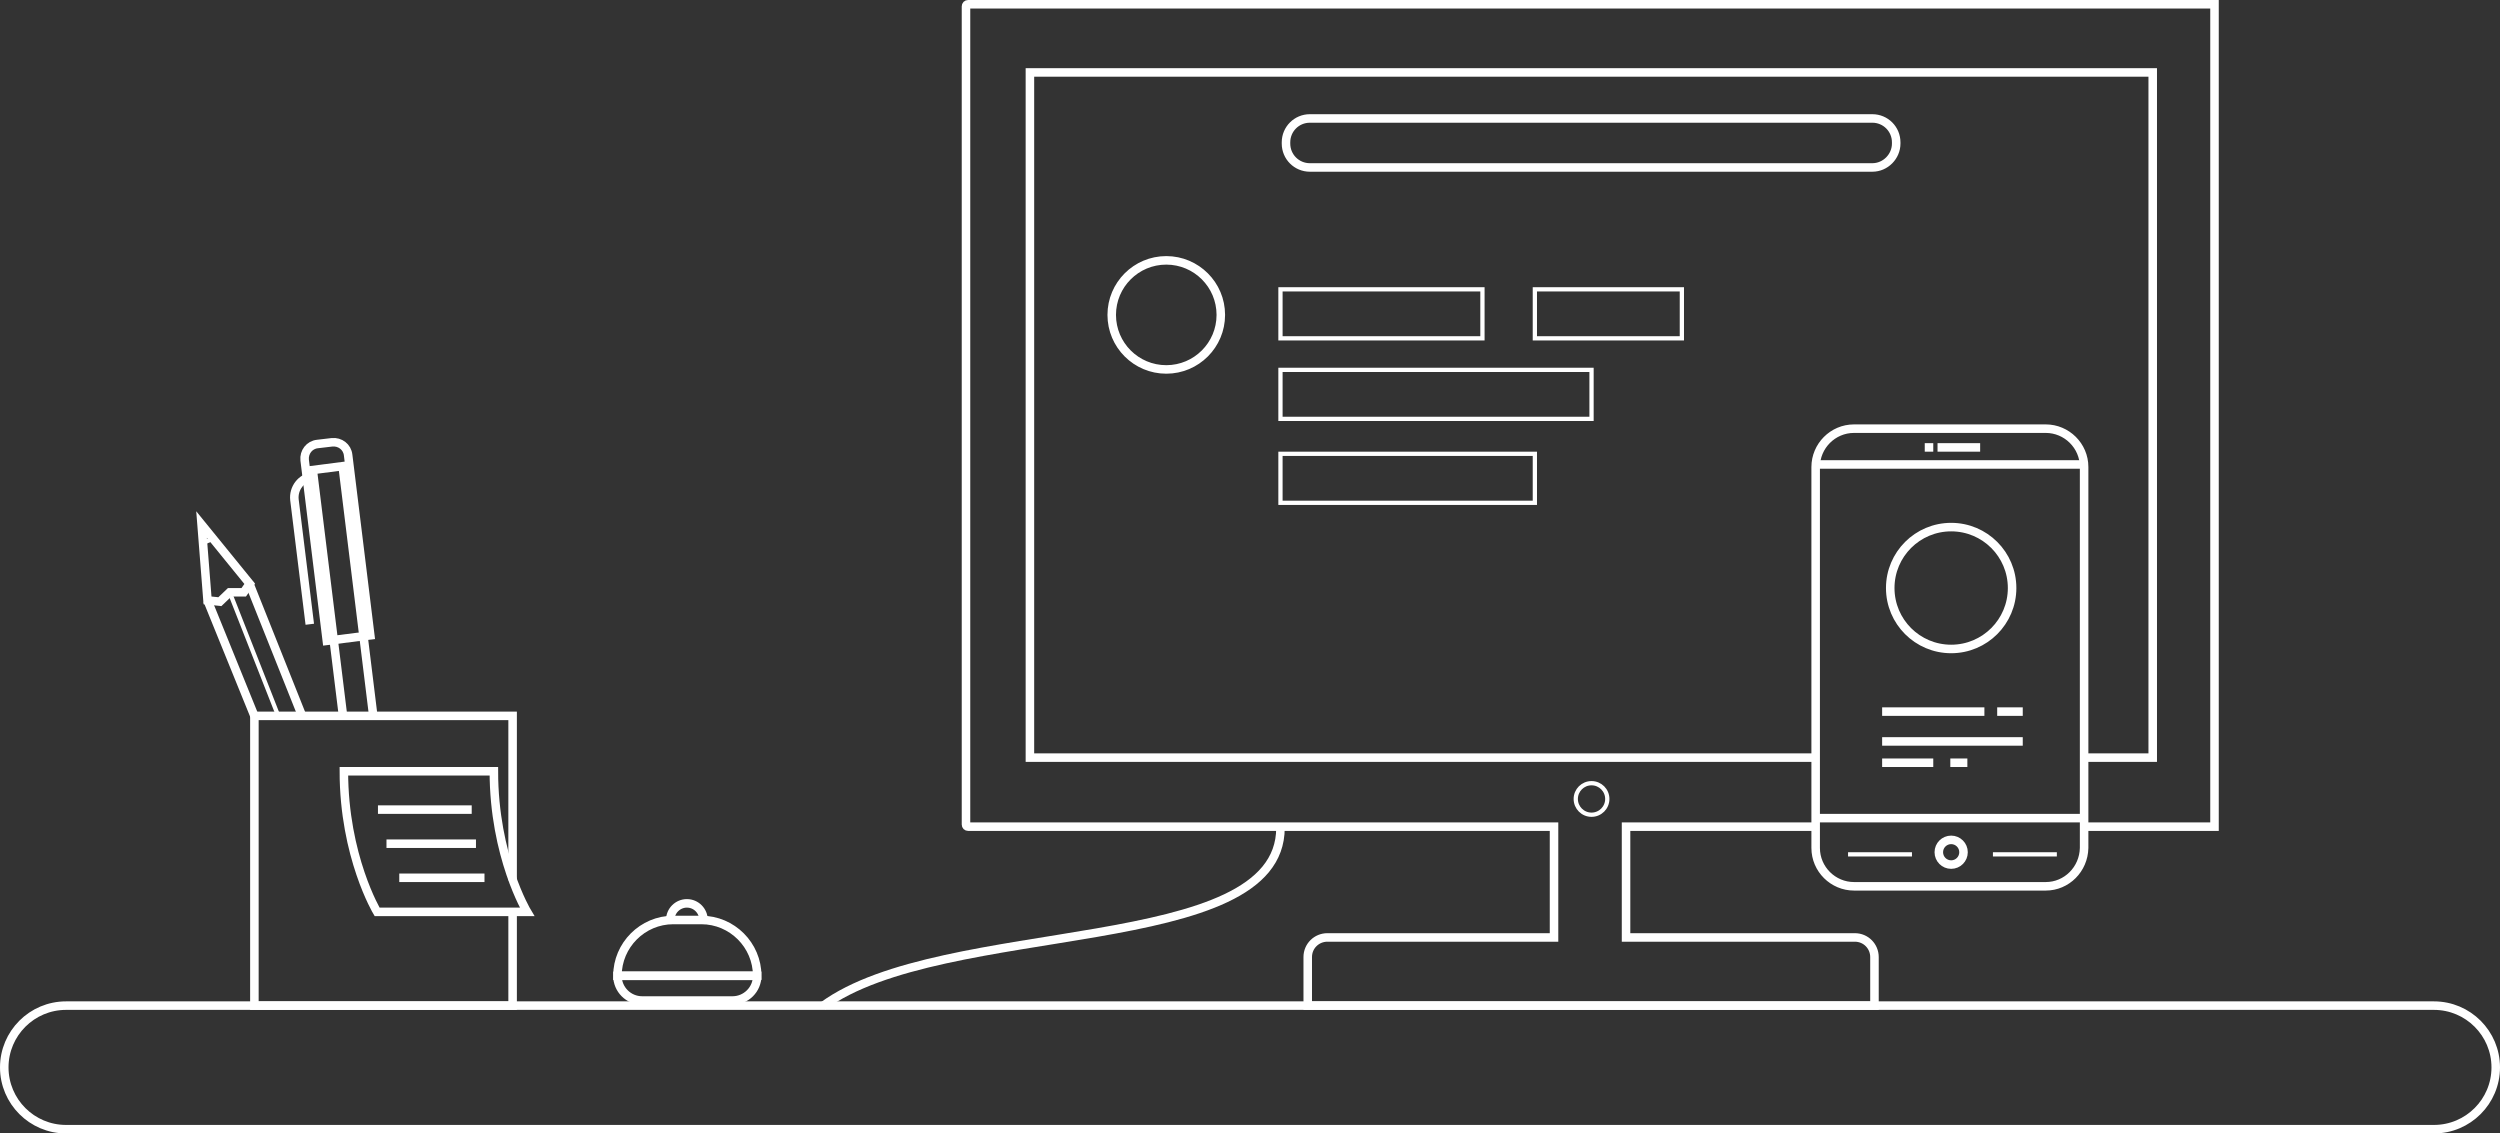 <?xml version="1.0" encoding="utf-8"?>
<!-- Generator: Adobe Illustrator 19.0.0, SVG Export Plug-In . SVG Version: 6.00 Build 0)  -->
<svg version="1.1" id="Layer_1" xmlns="http://www.w3.org/2000/svg" xmlns:xlink="http://www.w3.org/1999/xlink" x="0px" y="0px"
	 viewBox="0 0 586.7 266" style="enable-background:new 0 0 586.7 266;" xml:space="preserve">
<rect x="0" y="0" width="586.7" height="266" fill="#333333" stroke="none"/>
<polyline id="XMLID_16_" style="fill:none;stroke:#FFFFFF;stroke-width:2;stroke-miterlimit:10;" points="80.5,168 73.4,110.3 
	80.4,109.4 87.6,168 "/>
<path id="XMLID_51_" style="fill:none;stroke:#FFFFFF;stroke-width:2;stroke-miterlimit:10;" d="M72.7,146.5l-3.6-29.2
	c-0.3-2.7,1.6-5.2,4.3-5.5h0"/>
<path id="XMLID_45_" style="fill:none;stroke:#FFFFFF;stroke-width:2;stroke-miterlimit:10;" d="M86.9,149.1l-10.2,1.3l-5.2-42.4
	c-0.2-1.9,1.1-3.6,3-3.8l3.4-0.4c1.9-0.2,3.6,1.1,3.8,3L86.9,149.1z"/>
<path id="XMLID_14_" style="fill:none;stroke:#FFFFFF;stroke-width:2;stroke-miterlimit:10;" d="M300.5,194.3
	c0,30.5-79.2,21.1-107.4,41.8"/>
<path id="XMLID_2_" style="fill:none;stroke:#FFFFFF;stroke-width:2;stroke-miterlimit:10;" d="M488.7,194h31V1H227.2
	c-0.3,0-0.5,0.2-0.5,0.5v192c0,0.3,0.2,0.5,0.5,0.5h137.5v26h-53.2c-2.5,0-4.6,2-4.6,4.6V236h133v-11.4c0-2.5-2-4.6-4.6-4.6h-53.7
	v-26h44"/>
<polyline id="XMLID_12_" style="fill:none;stroke:#FFFFFF;stroke-width:2;stroke-miterlimit:10;" points="426.1,177.8 241.7,177.8 
	241.7,17 505.2,17 505.2,177.8 489,177.8 "/>
<circle id="XMLID_3_" style="fill:none;stroke:#FFFFFF;stroke-width:2;stroke-miterlimit:10;" cx="273.7" cy="73.9" r="12.8"/>
<path id="XMLID_4_" style="fill:none;stroke:#FFFFFF;stroke-width:2;stroke-miterlimit:10;" d="M439.4,39.3h-132
	c-3.1,0-5.6-2.5-5.6-5.6v-0.3c0-3.1,2.5-5.6,5.6-5.6h132c3.1,0,5.6,2.5,5.6,5.6v0.3C445,36.7,442.5,39.3,439.4,39.3z"/>
<rect id="XMLID_5_" x="300.5" y="67.9" style="fill:none;stroke:#FFFFFF;stroke-miterlimit:10;" width="47.4" height="11.5"/>
<rect id="XMLID_6_" x="300.5" y="86.8" style="fill:none;stroke:#FFFFFF;stroke-miterlimit:10;" width="73" height="11.5"/>
<rect id="XMLID_34_" x="300.5" y="106.5" style="fill:none;stroke:#FFFFFF;stroke-miterlimit:10;" width="59.7" height="11.5"/>
<rect id="XMLID_35_" x="360.2" y="67.9" style="fill:none;stroke:#FFFFFF;stroke-miterlimit:10;" width="34.5" height="11.5"/>
<path id="XMLID_7_" style="fill:none;stroke:#FFFFFF;stroke-width:2;stroke-miterlimit:10;" d="M480.1,208h-45c-4.9,0-9-4-9-9v-89.4
	c0-4.9,4-9,9-9h45c4.9,0,9,4,9,9V199C489,204,485,208,480.1,208z"/>
<line id="XMLID_9_" style="fill:none;stroke:#FFFFFF;stroke-width:2;stroke-miterlimit:10;" x1="426.7" y1="192" x2="488.7" y2="192"/>
<circle id="XMLID_11_" style="fill:none;stroke:#FFFFFF;stroke-width:2;stroke-miterlimit:10;" cx="457.9" cy="200" r="2.9"/>
<line id="XMLID_8_" style="fill:none;stroke:#FFFFFF;stroke-miterlimit:10;" x1="467.7" y1="200.5" x2="482.7" y2="200.5"/>
<line id="XMLID_10_" style="fill:none;stroke:#FFFFFF;stroke-miterlimit:10;" x1="433.7" y1="200.5" x2="448.7" y2="200.5"/>
<line id="XMLID_26_" style="fill:none;stroke:#FFFFFF;stroke-width:2;stroke-miterlimit:10;" x1="441.7" y1="167" x2="465.7" y2="167"/>
<line id="XMLID_27_" style="fill:none;stroke:#FFFFFF;stroke-width:2;stroke-miterlimit:10;" x1="441.7" y1="174" x2="474.7" y2="174"/>
<line id="XMLID_28_" style="fill:none;stroke:#FFFFFF;stroke-width:2;stroke-miterlimit:10;" x1="441.7" y1="179" x2="453.7" y2="179"/>
<circle id="XMLID_25_" style="fill:none;stroke:#FFFFFF;stroke-width:2;stroke-miterlimit:10;" cx="457.9" cy="138" r="14.3"/>
<line id="XMLID_29_" style="fill:none;stroke:#FFFFFF;stroke-width:2;stroke-miterlimit:10;" x1="468.7" y1="167" x2="474.7" y2="167"/>
<line id="XMLID_30_" style="fill:none;stroke:#FFFFFF;stroke-width:2;stroke-miterlimit:10;" x1="457.7" y1="179" x2="461.7" y2="179"/>
<line id="XMLID_31_" style="fill:none;stroke:#FFFFFF;stroke-width:2;stroke-miterlimit:10;" x1="426.7" y1="109" x2="488.7" y2="109"/>
<line id="XMLID_32_" style="fill:none;stroke:#FFFFFF;stroke-width:2;stroke-miterlimit:10;" x1="454.7" y1="105" x2="464.7" y2="105"/>
<line id="XMLID_33_" style="fill:none;stroke:#FFFFFF;stroke-width:2;stroke-miterlimit:10;" x1="451.7" y1="105" x2="453.7" y2="105"/>
<path id="XMLID_38_" style="fill:none;stroke:#FFFFFF;stroke-width:2;stroke-miterlimit:10;" d="M571.2,265H15.5
	c-8,0-14.5-6.5-14.5-14.5v0c0-8,6.5-14.5,14.5-14.5h555.7c8,0,14.5,6.5,14.5,14.5v0C585.7,258.5,579.2,265,571.2,265z"/>
<circle id="XMLID_43_" style="fill:none;stroke:#FFFFFF;stroke-miterlimit:10;" cx="373.5" cy="187.5" r="3.7"/>
<line id="XMLID_18_" style="fill:none;stroke:#FFFFFF;stroke-width:2;stroke-miterlimit:10;" x1="59.7" y1="168" x2="48.7" y2="140.9"/>
<line id="XMLID_15_" style="fill:none;stroke:#FFFFFF;stroke-width:2;stroke-miterlimit:10;" x1="58.5" y1="136.9" x2="70.9" y2="168"/>
<polygon id="XMLID_47_" style="fill:none;stroke:#FFFFFF;stroke-width:2;stroke-miterlimit:10;" points="53.9,139 51.6,141.2 
	48.7,140.9 47.3,123.1 58.6,137 57.2,139 "/>
<line id="XMLID_48_" style="fill:none;stroke:#FFFFFF;stroke-miterlimit:10;" x1="47.6" y1="127.4" x2="50.1" y2="126.4"/>
<line id="XMLID_50_" style="fill:none;stroke:#FFFFFF;stroke-miterlimit:10;" x1="53.9" y1="139" x2="65.3" y2="168"/>
<polyline id="XMLID_17_" style="fill:none;stroke:#FFFFFF;stroke-width:2;stroke-miterlimit:10;" points="120.3,214 120.3,236 
	59.7,236 59.7,168 120.3,168 120.3,206.6 "/>
<g id="XMLID_62_">
	<path id="XMLID_59_" style="fill:none;stroke:#FFFFFF;stroke-width:2;stroke-miterlimit:10;" d="M80.7,181c0,20,7.8,33,7.8,33h35.2
		c0,0-7.8-13-7.8-33H80.7z"/>
	
		<line id="XMLID_60_" style="fill:none;stroke:#FFFFFF;stroke-width:2;stroke-miterlimit:10;" x1="88.7" y1="190" x2="110.7" y2="190"/>
	
		<line id="XMLID_61_" style="fill:none;stroke:#FFFFFF;stroke-width:2;stroke-miterlimit:10;" x1="90.7" y1="198" x2="111.7" y2="198"/>
	
		<line id="XMLID_58_" style="fill:none;stroke:#FFFFFF;stroke-width:2;stroke-miterlimit:10;" x1="93.7" y1="206" x2="113.7" y2="206"/>
</g>
<path id="XMLID_20_" style="fill:none;stroke:#FFFFFF;stroke-width:2;stroke-miterlimit:10;" d="M157.3,215.9L157.3,215.9
	c0-2.2,1.8-3.9,3.9-3.9l0,0c2.2,0,3.9,1.8,3.9,3.9l0,0"/>
<path id="XMLID_52_" style="fill:none;stroke:#FFFFFF;stroke-width:2;stroke-miterlimit:10;" d="M158,215.9h6.6
	c7.2,0,13.1,5.9,13.1,13.1v0h-32.8v0C144.9,221.8,150.8,215.9,158,215.9z"/>
<path id="XMLID_53_" style="fill:none;stroke:#FFFFFF;stroke-width:2;stroke-miterlimit:10;" d="M144.9,229h32.8v0
	c0,3.2-2.6,5.8-5.8,5.8h-21.2C147.5,234.8,144.9,232.2,144.9,229L144.9,229z"/>
<path id="XMLID_13_" style="fill:none;stroke:#FFFFFF;stroke-width:2;stroke-miterlimit:10;" d="M193.1,236"/>
</svg>
